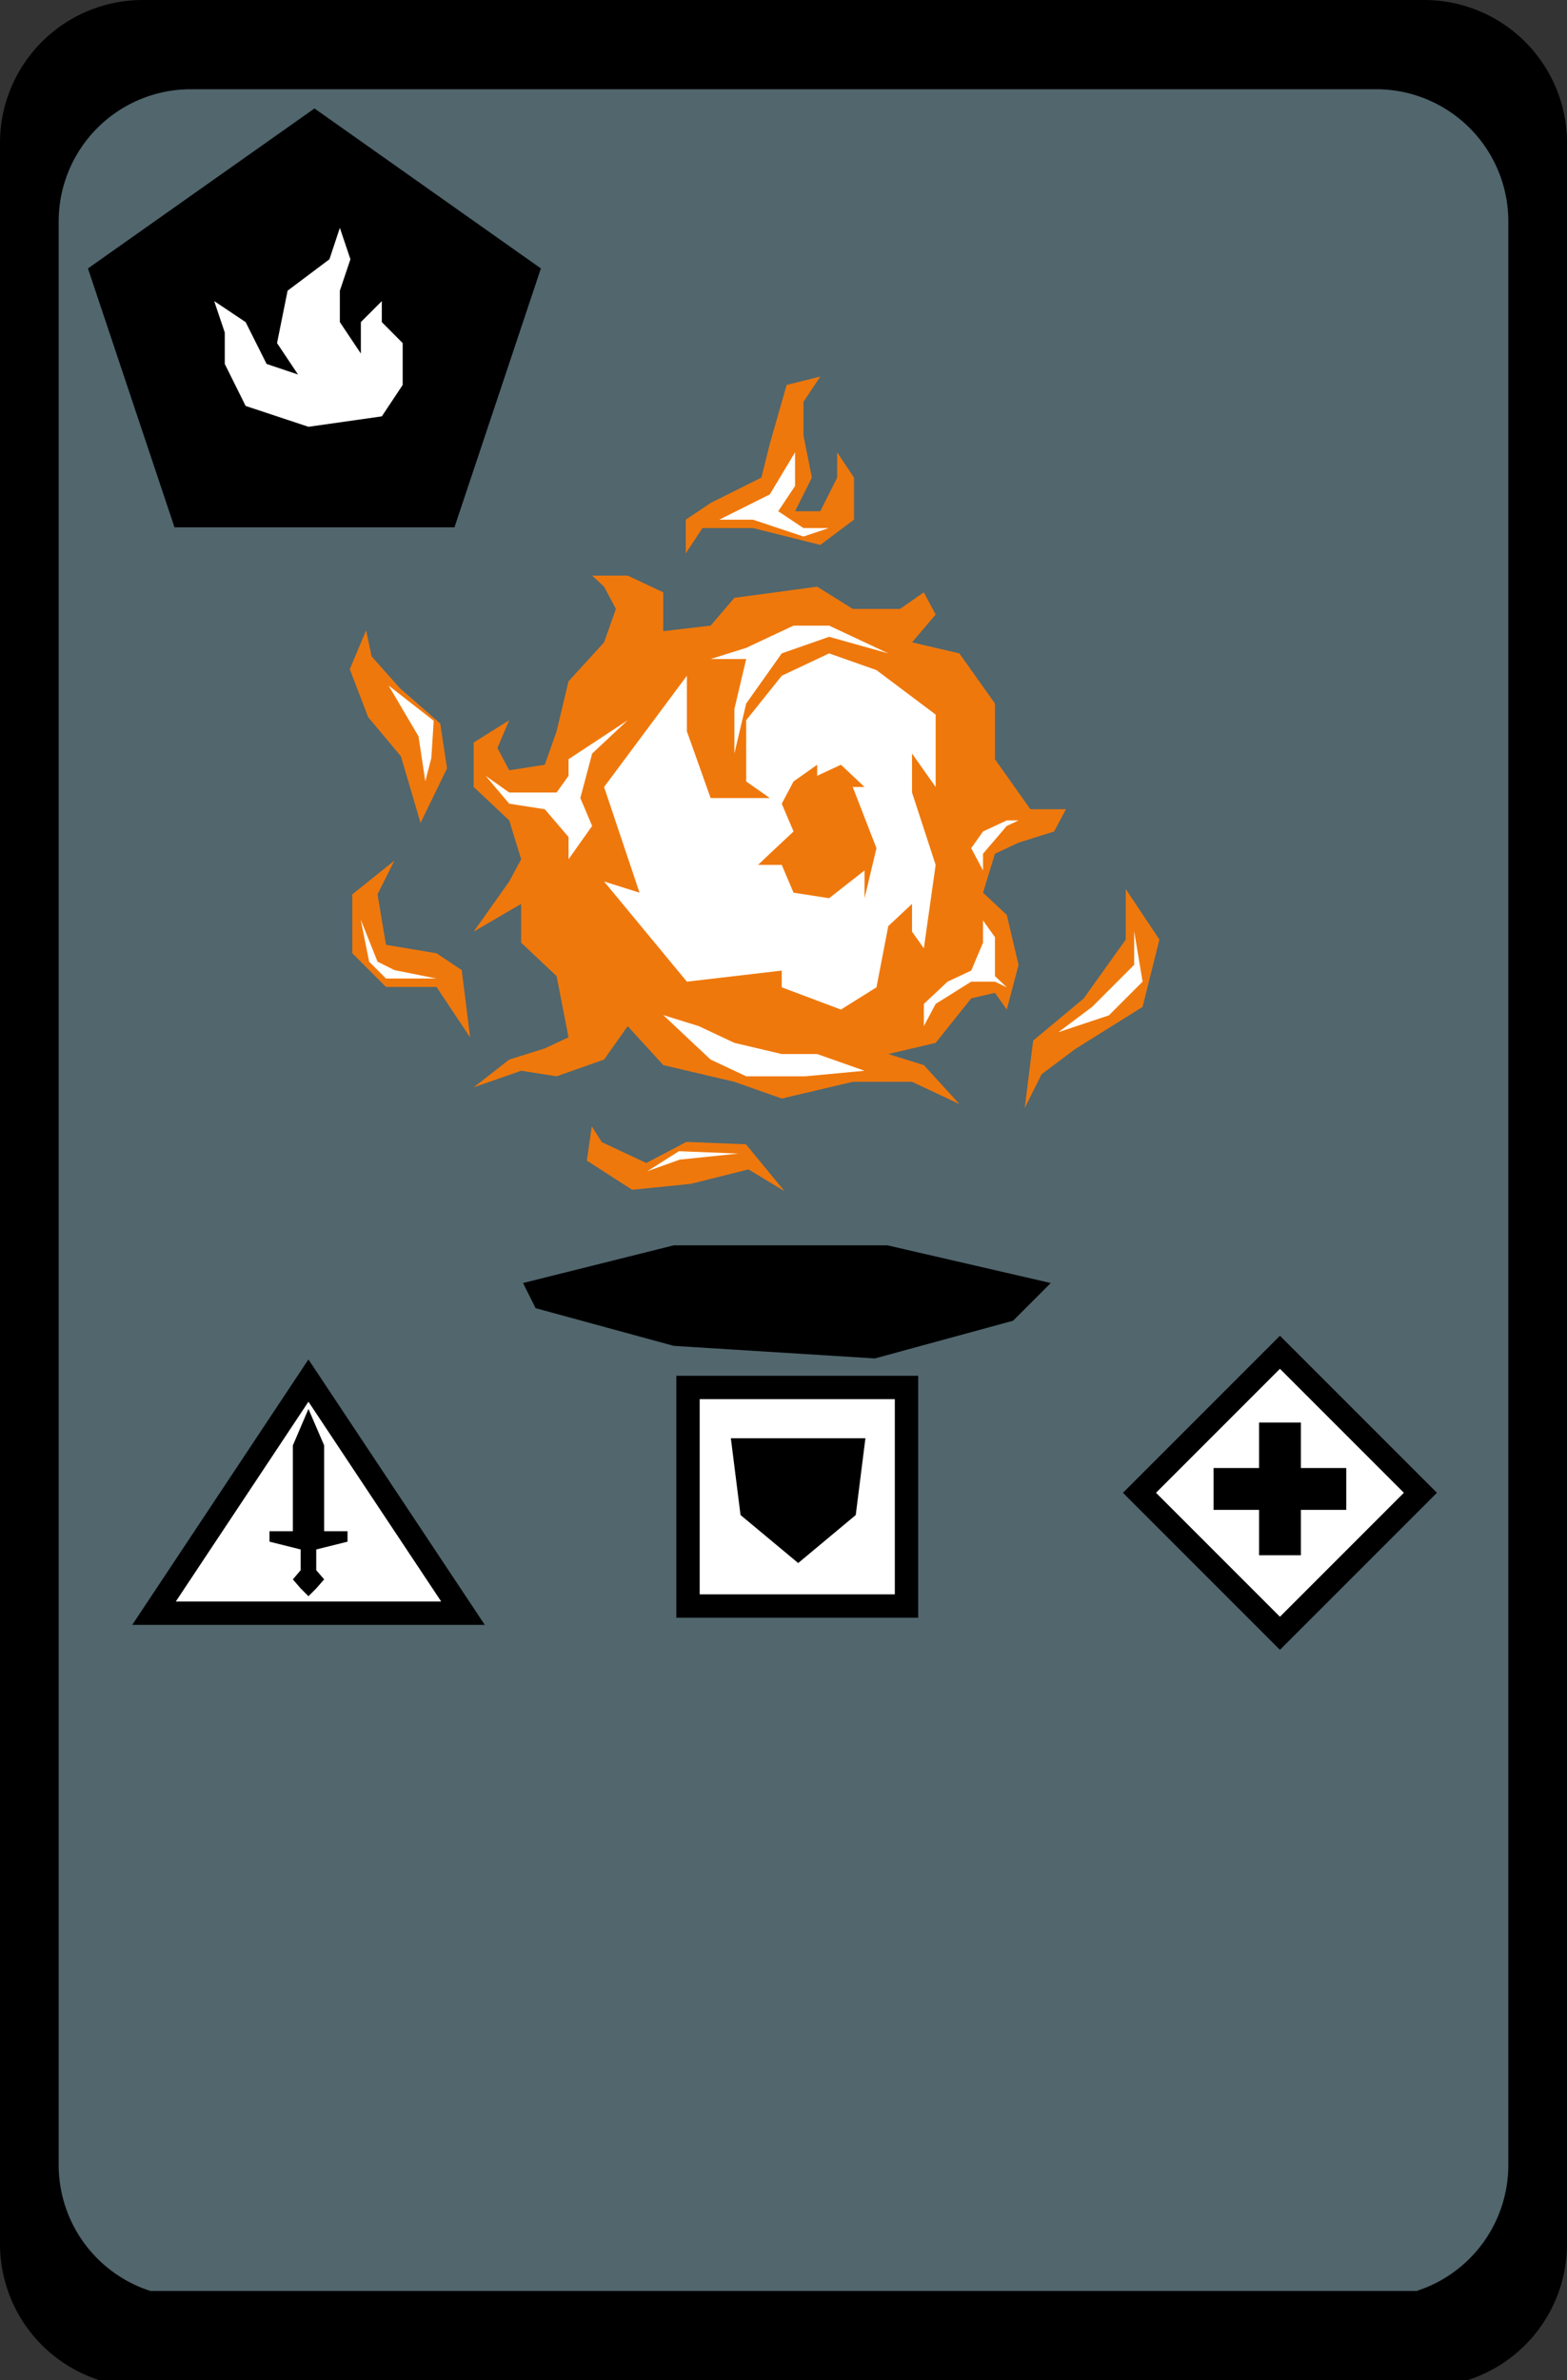 <svg xmlns="http://www.w3.org/2000/svg" viewBox="0 0 124.72 189.38"><rect x="0" y="0" width="124.72" height="189.38" fill="#333333" stroke="none"/><defs><style>.cls-1{fill:#51666d;}.cls-2,.cls-3{fill:#fff;}.cls-2{stroke:#000;stroke-miterlimit:10;stroke-width:1.86px;}.cls-4{fill:#ef780c;}</style></defs><title>Element 44</title><g id="Ebene_2" data-name="Ebene 2"><g id="Ebene_1-2" data-name="Ebene 1"><path d="M124.72,178.58V11.34A11.37,11.37,0,0,0,113.39,0h-102A11.37,11.37,0,0,0,0,11.34V178.58a11.38,11.38,0,0,0,7.89,10.8H116.83A11.38,11.38,0,0,0,124.72,178.58Z"/><path class="cls-1" d="M120.05,172.29V17.59A10.52,10.52,0,0,0,109.56,7.1H15.16A10.52,10.52,0,0,0,4.67,17.59V172.29a10.53,10.53,0,0,0,7.3,10H112.75A10.53,10.53,0,0,0,120.05,172.29Z"/><rect class="cls-2" x="93.97" y="110.88" width="15.81" height="15.81" transform="translate(113.83 -37.25) rotate(45)"/><rect x="100.21" y="113.19" width="3.33" height="10.56"/><rect x="100.21" y="113.19" width="3.33" height="10.56" transform="translate(-16.6 220.35) rotate(-90)"/><polygon class="cls-2" points="12.26 128.36 24.55 109.85 36.85 128.36 12.26 128.36"/><polygon points="25.8 121.84 25.8 115.01 24.55 112.11 23.31 115.01 23.31 121.84 21.45 121.84 21.45 122.67 23.93 123.29 23.93 124.94 23.31 125.67 23.93 126.39 24.55 127.01 25.17 126.39 25.8 125.67 25.17 124.94 25.17 123.29 27.66 122.67 27.66 121.84 25.8 121.84"/><rect class="cls-2" x="54.76" y="110.4" width="17.39" height="17.39" transform="translate(182.55 55.64) rotate(90)"/><polygon points="58.17 114.44 68.88 114.44 68.11 120.55 63.53 124.37 58.94 120.55 58.17 114.44"/><polygon points="83.63 102.09 70.63 99.09 53.63 99.09 41.63 102.09 42.63 104.09 53.63 107.09 69.63 108.09 80.63 105.09 83.63 102.09"/><polygon points="25.03 8.63 7 21.36 13.89 41.96 36.17 41.96 43.05 21.36 25.03 8.63"/><polygon class="cls-3" points="26.22 20.63 22.89 23.13 22.05 27.3 23.72 29.8 21.22 28.96 19.55 25.63 17.05 23.96 17.89 26.46 17.89 28.96 19.55 32.3 24.55 33.96 30.39 33.13 32.05 30.63 32.05 27.3 30.39 25.63 30.39 23.96 28.72 25.63 28.72 28.13 27.05 25.63 27.05 23.13 27.89 20.63 27.05 18.13 26.22 20.63"/><polygon class="cls-4" points="77.3 79.44 74.47 82.98 70.7 83.87 73.53 84.75 76.36 87.85 72.59 86.08 67.87 86.08 62.22 87.41 58.45 86.08 52.79 84.75 49.96 81.65 48.08 84.31 44.3 85.64 41.48 85.2 37.7 86.52 40.53 84.31 43.36 83.42 45.25 82.54 44.3 77.67 41.48 75.01 41.48 71.92 37.7 74.13 40.53 70.14 41.48 68.37 40.53 65.28 37.7 62.62 37.7 59.08 40.53 57.31 39.59 59.52 40.53 61.29 43.36 60.85 44.3 58.19 45.25 54.21 48.08 51.11 49.02 48.45 48.08 46.68 47.13 45.8 49.96 45.8 52.79 47.13 52.79 50.22 56.56 49.78 58.45 47.57 65.04 46.68 67.87 48.45 71.64 48.45 73.53 47.13 74.47 48.9 72.59 51.11 76.36 51.99 79.19 55.98 79.19 60.41 82.01 64.39 84.84 64.39 83.9 66.16 81.07 67.05 79.19 67.93 78.24 71.03 80.13 72.8 81.07 76.78 80.13 80.33 79.19 79 77.3 79.44"/><polygon class="cls-3" points="62.22 53.77 59.39 57.31 59.39 62.18 61.27 63.5 56.56 63.5 54.67 58.19 54.67 53.77 48.08 62.62 50.9 71.03 48.08 70.14 54.67 78.11 62.22 77.23 62.22 78.56 66.93 80.33 69.76 78.56 70.7 73.69 72.59 71.92 72.59 74.13 73.53 75.46 74.47 68.82 72.59 63.06 72.59 59.96 74.47 62.62 74.47 56.86 69.76 53.32 65.99 51.99 62.22 53.77"/><polygon class="cls-3" points="64.1 85.64 59.39 85.64 56.56 84.31 54.67 82.54 52.79 80.77 55.62 81.65 58.45 82.98 62.22 83.87 65.04 83.87 68.81 85.2 64.1 85.64"/><polygon class="cls-3" points="70.7 51.99 65.99 50.67 62.22 51.99 59.39 55.98 58.45 59.96 58.45 56.42 59.39 52.44 56.56 52.44 59.39 51.55 63.16 49.78 65.99 49.78 70.7 51.99"/><polygon class="cls-3" points="45.25 61.73 44.3 63.06 40.53 63.06 38.65 61.73 40.53 63.95 43.36 64.39 45.25 66.6 45.25 68.37 47.13 65.72 46.19 63.5 47.13 59.96 49.96 57.31 45.25 60.41 45.25 61.73"/><polygon class="cls-3" points="74.47 79.88 77.3 78.11 79.19 78.11 80.13 78.56 79.19 77.67 79.19 76.78 79.19 74.57 78.24 73.24 78.24 75.01 77.3 77.23 75.42 78.11 73.53 79.88 73.53 81.65 74.47 79.88"/><polygon class="cls-3" points="81.07 65.28 80.13 65.72 78.24 67.93 78.24 69.26 77.3 67.49 78.24 66.16 80.13 65.28 81.07 65.28"/><polygon class="cls-4" points="67.87 62.62 69.76 67.49 68.81 71.47 68.81 69.26 65.99 71.47 63.16 71.03 62.22 68.82 60.33 68.82 61.27 67.93 63.16 66.16 62.22 63.95 63.16 62.18 65.04 60.85 65.04 61.73 66.93 60.85 68.81 62.62 67.87 62.62"/><polygon class="cls-4" points="33.47 65.48 31.91 60.18 29.3 57.06 27.84 53.25 29.14 50.16 29.58 52.23 31.85 54.78 35.04 57.57 35.58 61.14 33.47 65.48"/><polygon class="cls-3" points="30.93 54.55 34.52 57.35 34.33 60.32 33.85 62.16 33.31 58.59 30.93 54.55"/><polygon class="cls-4" points="81.56 88.16 82.23 82.8 86.25 79.45 89.6 74.76 89.6 70.74 92.28 74.76 90.94 80.12 85.58 83.47 82.9 85.48 81.56 88.16"/><polygon class="cls-3" points="90.27 74.09 90.27 76.77 86.92 80.12 84.24 82.13 88.26 80.79 90.94 78.11 90.27 74.09"/><polygon class="cls-4" points="56.58 40.01 60.6 38 61.27 35.32 62.61 30.63 65.29 29.96 63.95 31.97 63.95 34.65 64.62 38 63.28 40.68 65.29 40.68 66.63 38 66.63 35.99 67.97 38 67.97 41.35 65.29 43.36 59.93 42.02 55.91 42.02 54.58 44.03 54.58 41.35 56.58 40.01"/><polygon class="cls-3" points="63.28 35.99 63.28 38.67 61.94 40.68 63.95 42.02 65.96 42.02 63.95 42.69 59.93 41.35 57.25 41.35 61.27 39.34 63.28 35.99"/><polygon class="cls-4" points="37.42 82.55 36.75 77.19 34.74 75.85 30.72 75.18 30.05 71.16 31.39 68.48 28.04 71.16 28.04 75.85 30.72 78.53 34.74 78.53 37.42 82.55"/><polygon class="cls-3" points="28.71 73.17 30.05 76.52 31.39 77.19 34.74 77.86 30.72 77.86 29.38 76.52 28.71 73.17"/><polygon class="cls-4" points="62.44 94.78 59.37 91.05 54.63 90.86 51.44 92.54 47.9 90.88 47.1 89.62 46.71 92.35 50.31 94.67 54.98 94.2 59.57 93.05 62.44 94.78"/><polygon class="cls-3" points="51.51 93.2 54.04 91.6 58.77 91.79 54.1 92.27 51.51 93.2"/></g></g></svg>
